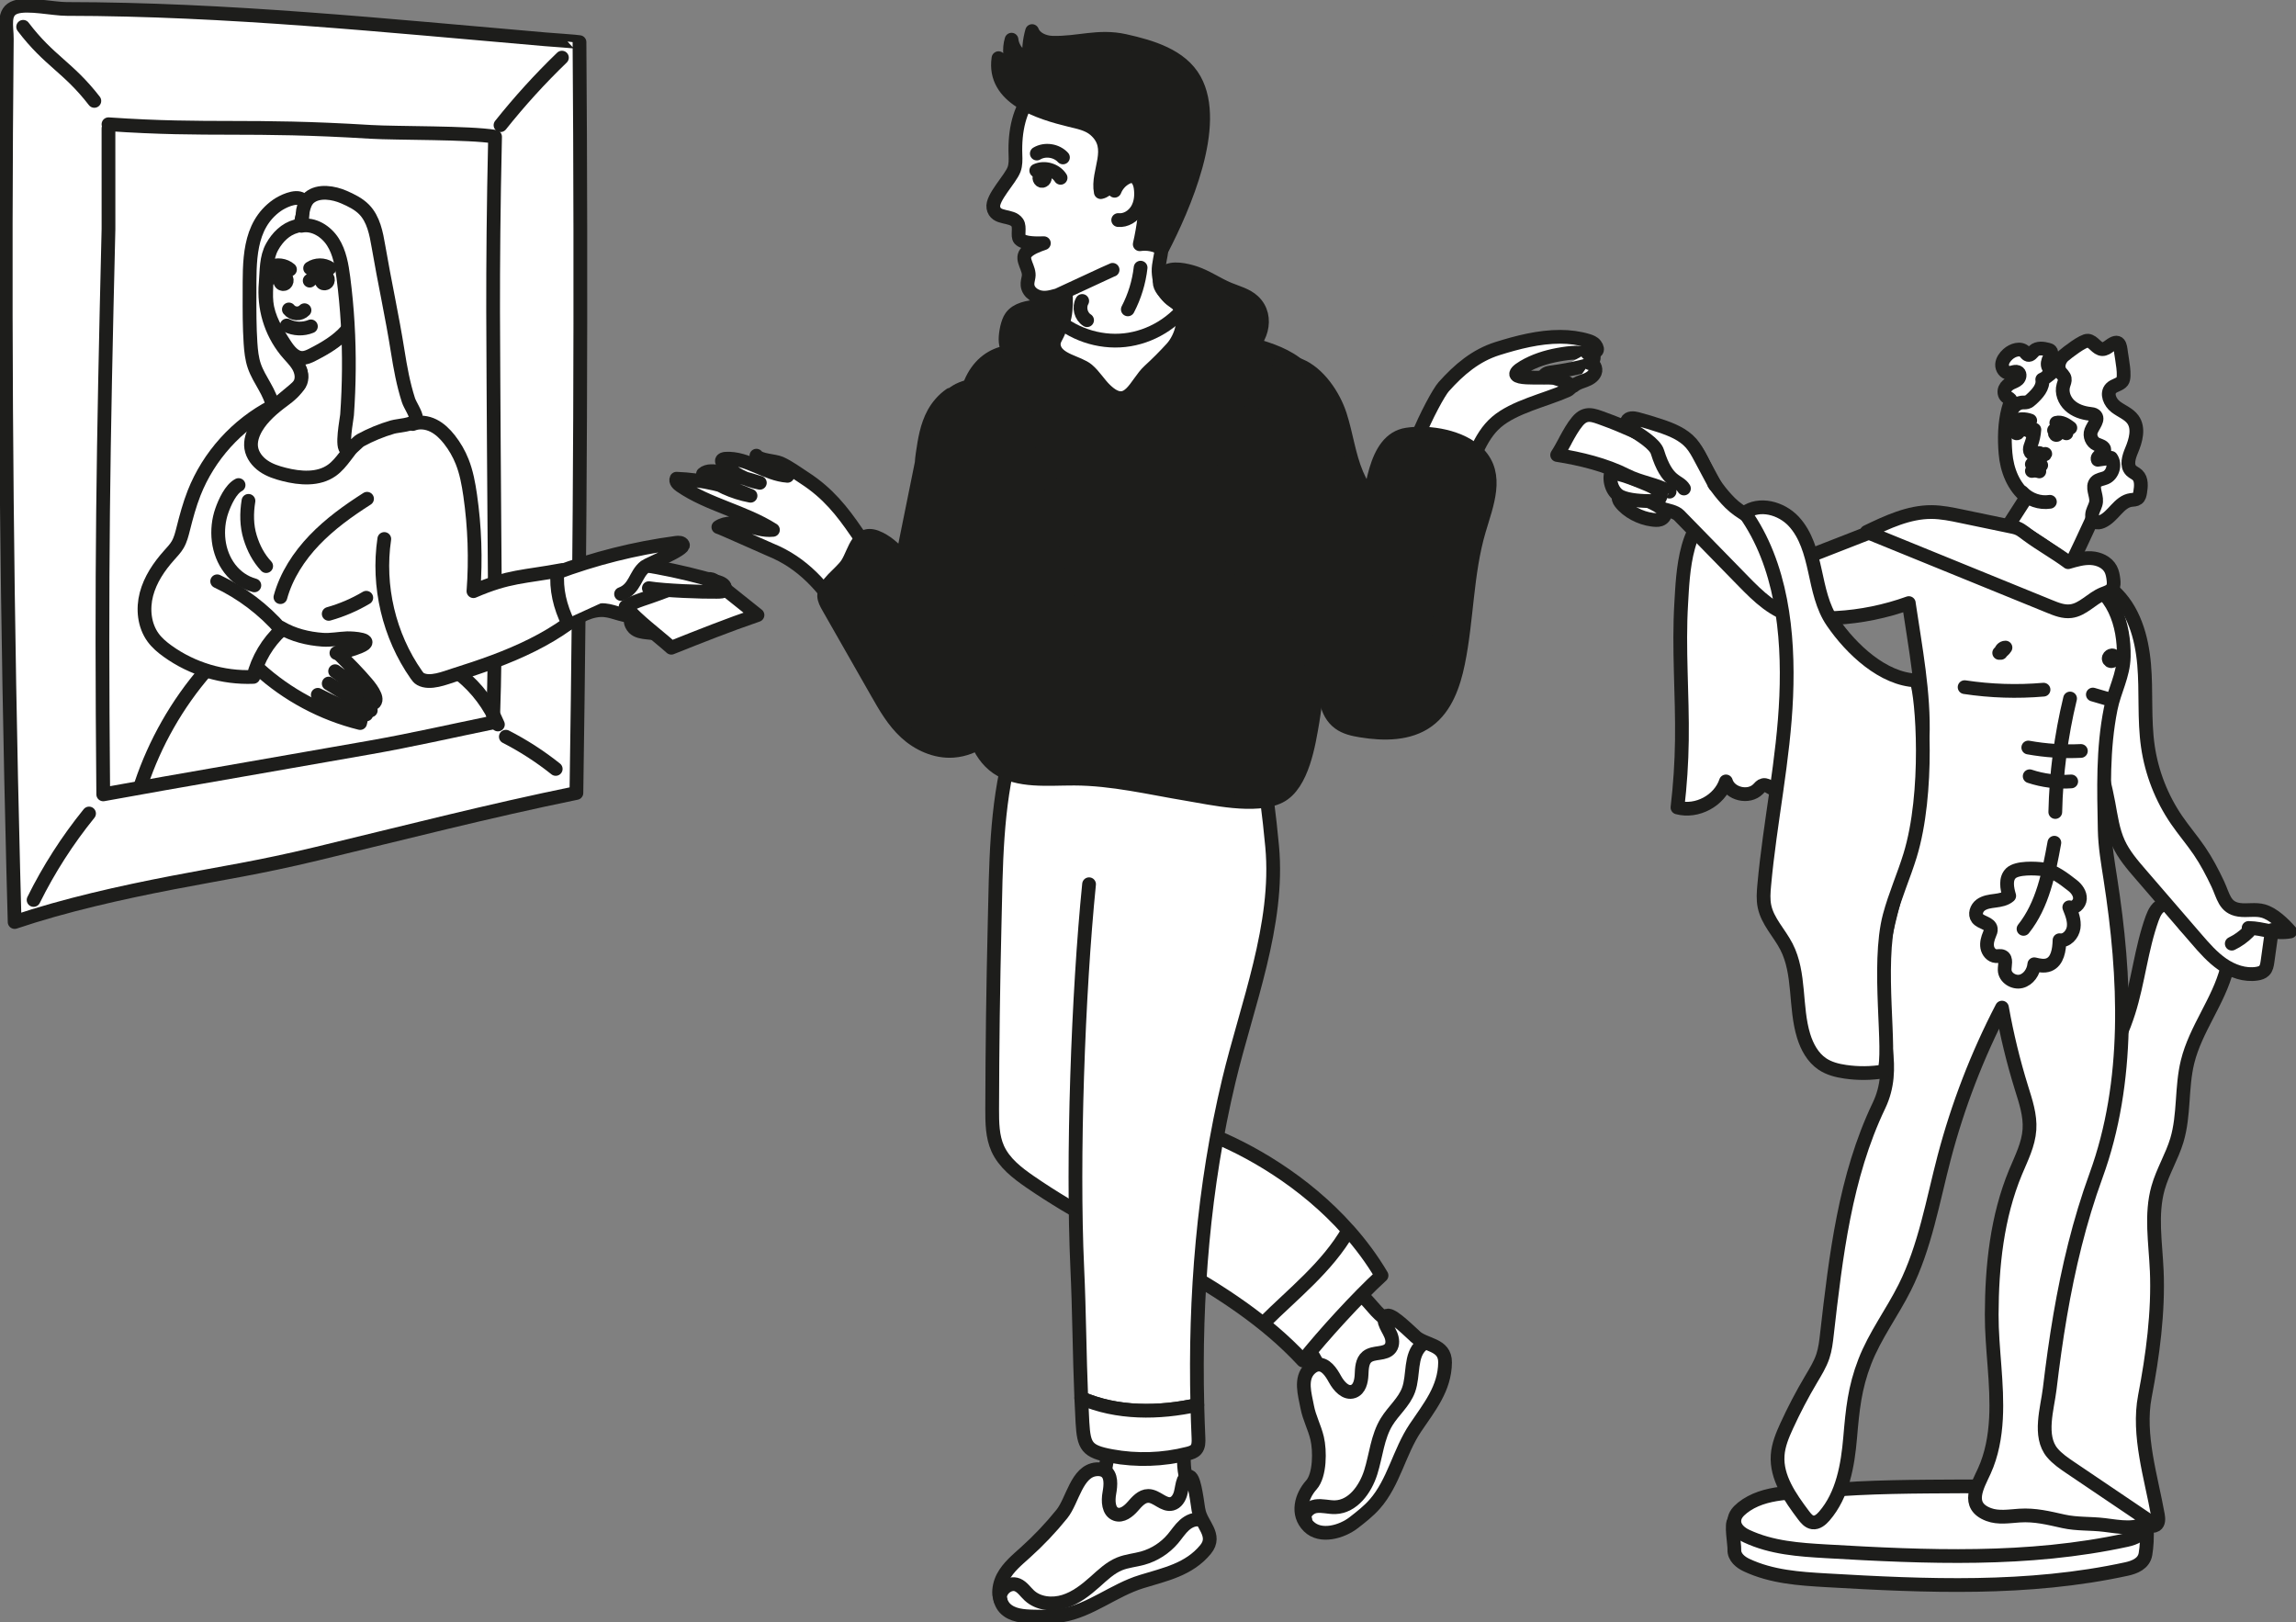 <svg width="334" height="236" viewBox="0 0 334 236" fill="none" xmlns="http://www.w3.org/2000/svg">
<rect x="0" y="0" width="334" height="236" fill="#808080" stroke="none"/>
<g clip-path="url(#clip0_115_1532)">
<path d="M83.85 115.34C84.408 79.021 84.569 42.447 84.298 6.128C84.298 6.078 79.593 5.74 79.333 5.718C56.138 3.723 32.993 1.324 9.687 1.302C7.73 1.302 4.064 0.454 2.289 1.036C0.338 1.673 1.007 3.856 0.99 5.674C0.946 10.15 0.913 14.633 0.885 19.11C0.68 54.941 1.029 90.773 1.93 126.594C1.991 129.104 2.057 131.608 2.129 134.118C9.455 131.652 17.572 129.84 25.152 128.378C32.235 127.009 37.615 126.222 45.992 124.206C58.814 121.119 70.939 117.989 83.85 115.346V115.34Z" fill="white" stroke="#1D1D1B" stroke-width="2" stroke-linecap="round" stroke-linejoin="round"/>
<path d="M43.537 55.811C43.061 56.798 42.055 57.612 41.209 58.233C39.76 59.297 38.196 60.626 37.272 62.205C36.753 63.097 36.393 64.133 36.548 65.153C36.714 66.228 37.438 67.159 38.328 67.779C39.219 68.4 40.275 68.743 41.331 69.009C43.658 69.602 46.318 69.807 48.275 68.416C49.038 67.874 49.63 67.137 50.2 66.394C51.803 64.327 53.368 62.128 53.926 59.568C54.518 56.864 53.915 54.044 53.069 51.412C52.649 50.093 52.157 48.78 51.405 47.617C51.35 47.534 51.289 47.445 51.189 47.412C51.012 47.351 50.846 47.511 50.725 47.656C49.376 49.246 47.634 50.503 45.71 51.301C44.908 51.634 43.498 51.551 43.244 52.609C43.089 53.246 43.531 53.396 43.692 53.905C43.907 54.598 43.808 55.235 43.531 55.806L43.537 55.811Z" fill="white" stroke="#1D1D1B" stroke-width="2" stroke-linecap="round" stroke-linejoin="round"/>
<path d="M45.438 51.606C49.292 49.65 52.361 47.367 52.261 42.769C52.228 41.256 52.112 39.743 51.919 38.236C51.72 36.69 51.421 35.128 50.675 33.759C49.259 31.166 45.997 29.576 43.199 30.507C38.842 31.964 38.826 37.084 38.77 40.862C38.754 41.915 38.654 42.968 38.77 44.015C39.014 46.226 40.197 48.204 41.408 50.071C42.016 51.008 42.812 52.038 43.923 52.066C44.46 52.077 44.963 51.85 45.438 51.606Z" fill="white" stroke="#1D1D1B" stroke-width="2" stroke-linecap="round" stroke-linejoin="round"/>
<path d="M45.051 40.824C45.72 40.187 46.781 40.009 47.622 40.392C47.749 40.602 47.732 40.896 47.566 41.079C47.401 41.261 47.086 41.295 46.903 41.129C46.721 40.962 46.743 40.619 46.953 40.497C46.898 40.375 47.069 40.419 47.196 40.458C47.323 40.497 47.384 40.652 47.356 40.779C47.34 40.868 47.273 40.957 47.185 40.962C47.097 40.968 47.008 40.852 47.069 40.785C47.091 40.718 47.218 40.746 47.207 40.813" stroke="#1D1D1B" stroke-width="2" stroke-linecap="round" stroke-linejoin="round"/>
<path d="M45.113 39.018C45.943 38.452 47.109 38.441 47.944 38.995" stroke="#1D1D1B" stroke-width="2" stroke-linecap="round" stroke-linejoin="round"/>
<path d="M39.062 40.624C39.809 40.081 40.887 40.048 41.667 40.541C41.761 40.768 41.711 41.056 41.523 41.217C41.335 41.378 41.02 41.361 40.859 41.173C40.699 40.984 40.766 40.647 40.992 40.552C41.153 40.486 41.086 40.525 41.252 40.569C41.418 40.613 41.54 40.824 41.446 40.968C41.407 40.968 41.047 40.968 41.009 40.968C41.009 40.929 41.009 40.89 41.009 40.857C41.042 40.857 41.081 40.857 41.114 40.857C41.18 40.962 41.025 41.106 40.926 41.04C40.937 40.973 40.987 40.918 41.047 40.901" stroke="#1D1D1B" stroke-width="2" stroke-linecap="round" stroke-linejoin="round"/>
<path d="M39.375 38.84C40.271 38.391 41.426 38.541 42.184 39.2" stroke="#1D1D1B" stroke-width="2" stroke-linecap="round" stroke-linejoin="round"/>
<path d="M42.023 45.013C42.289 45.351 42.703 45.561 43.135 45.583C43.566 45.605 43.997 45.434 44.296 45.123" stroke="#1D1D1B" stroke-width="2" stroke-linecap="round" stroke-linejoin="round"/>
<path d="M41.723 47.345C42.801 47.888 44.117 47.932 45.228 47.473" stroke="#1D1D1B" stroke-width="2" stroke-linecap="round" stroke-linejoin="round"/>
<path d="M43.83 32.114C43.802 32.308 43.769 32.507 43.642 32.651C43.498 32.806 43.277 32.856 43.072 32.912C41.524 33.327 40.363 34.513 39.6 35.876C38.693 37.488 38.804 39.383 38.649 41.2C38.345 44.741 39.346 48.215 41.585 51.013C42.171 51.745 42.884 52.387 43.371 53.191C43.857 53.994 44.073 55.058 43.597 55.867C43.382 56.227 43.056 56.504 42.735 56.775C41.723 57.618 40.711 58.46 39.705 59.302C39.39 57.097 37.72 55.34 36.996 53.235C36.631 52.171 36.52 51.041 36.443 49.916C36.288 47.556 36.293 45.19 36.299 42.824C36.316 38.159 36.05 32.878 40.28 29.881C41.037 29.349 42.973 28.379 43.891 29C44.808 29.62 43.951 31.272 43.83 32.108V32.114Z" fill="white" stroke="#1D1D1B" stroke-width="2" stroke-linecap="round" stroke-linejoin="round"/>
<path d="M60.488 61.047C60.151 61.834 57.945 61.878 57.099 62.122C55.484 62.593 53.919 63.236 52.438 64.045C51.962 64.305 51.061 65.507 50.475 65.397C49.579 65.225 50.442 60.975 50.486 60.355C50.641 58.161 50.729 55.961 50.746 53.767C50.785 49.301 50.53 44.83 49.955 40.403C49.717 38.591 49.408 36.729 48.423 35.189C47.439 33.649 45.626 32.502 43.84 32.845C43.867 32.845 44.022 30.845 44.066 30.651C44.216 29.959 44.454 29.216 45.018 28.745C46.361 27.626 48.584 28.036 50.027 28.668C51.089 29.133 52.161 29.648 52.974 30.479C54.34 31.881 54.727 33.937 55.059 35.87C55.927 40.962 57.049 46.004 57.856 51.107C58.238 53.512 58.663 55.867 59.416 58.211C59.642 58.914 60.527 60.183 60.532 60.831C60.532 60.909 60.516 60.981 60.488 61.047Z" fill="white" stroke="#1D1D1B" stroke-width="2" stroke-linecap="round" stroke-linejoin="round"/>
<path d="M39.611 59.114C34.475 61.767 30.35 66.339 28.232 71.724C27.569 73.414 27.093 75.176 26.651 76.938C26.452 77.725 26.253 78.523 25.844 79.226C25.506 79.802 25.037 80.284 24.594 80.783C23.129 82.423 21.863 84.302 21.304 86.429C20.746 88.557 20.978 90.967 22.272 92.74C22.841 93.521 23.593 94.153 24.379 94.718C27.967 97.305 32.435 98.646 36.852 98.463C37.505 95.848 38.942 93.438 40.927 91.621C38.351 88.651 35.149 86.23 31.594 84.556" stroke="#1D1D1B" stroke-width="2" stroke-linecap="round" stroke-linejoin="round"/>
<path d="M34.706 70.555C33.556 71.153 32.705 73.054 32.284 74.24C31.787 75.641 31.632 77.171 31.809 78.644C32.174 81.631 34.02 84.324 37.001 85.149" stroke="#1D1D1B" stroke-width="2" stroke-linecap="round" stroke-linejoin="round"/>
<path d="M40.793 86.861C41.656 83.725 43.491 80.911 45.742 78.561C47.992 76.212 50.651 74.301 53.394 72.55" stroke="#1D1D1B" stroke-width="2" stroke-linecap="round" stroke-linejoin="round"/>
<path d="M36.145 72.855C35.857 74.622 35.857 76.456 36.394 78.179C36.875 79.731 37.605 81.154 38.721 82.346" stroke="#1D1D1B" stroke-width="2" stroke-linecap="round" stroke-linejoin="round"/>
<path d="M47.82 89.294C49.733 88.756 51.575 87.964 53.283 86.95" stroke="#1D1D1B" stroke-width="2" stroke-linecap="round" stroke-linejoin="round"/>
<path d="M40.832 91.294C42.668 92.385 44.802 92.901 46.936 93.056C48.114 93.139 49.33 92.884 50.508 92.84C51.282 92.812 54.732 93.028 52.371 94.031C51.271 94.496 50.115 94.818 48.938 94.99" stroke="#1D1D1B" stroke-width="2" stroke-linecap="round" stroke-linejoin="round"/>
<path d="M49.425 95.244C50.763 96.585 52.101 97.926 53.323 99.372C53.782 99.915 54.229 100.486 54.506 101.145C54.6 101.372 54.672 101.616 54.633 101.86C54.594 102.104 54.412 102.336 54.169 102.37C53.864 102.408 53.616 102.148 53.422 101.91C52.068 100.281 50.492 98.84 48.75 97.632" stroke="#1D1D1B" stroke-width="2" stroke-linecap="round" stroke-linejoin="round"/>
<path d="M37.621 97.278C41.79 101.084 46.916 103.821 52.389 105.173C52.533 104.713 52.555 104.22 52.456 103.749C52.682 103.932 52.998 103.999 53.28 103.921C53.49 103.024 53.672 101.987 53.125 101.245" stroke="#1D1D1B" stroke-width="2" stroke-linecap="round" stroke-linejoin="round"/>
<path d="M46.23 101.068C48.265 102.104 50.355 103.046 52.478 103.882" stroke="#1D1D1B" stroke-width="2" stroke-linecap="round" stroke-linejoin="round"/>
<path d="M47.82 99.428C49.888 100.68 51.928 101.982 53.936 103.328" stroke="#1D1D1B" stroke-width="2" stroke-linecap="round" stroke-linejoin="round"/>
<path d="M29.928 97.582C25.76 102.397 22.547 108.043 20.523 114.083" stroke="#1D1D1B" stroke-width="2" stroke-linecap="round" stroke-linejoin="round"/>
<path d="M67.023 98.181C69.379 100.087 71.259 102.586 72.431 105.384" stroke="#1D1D1B" stroke-width="2" stroke-linecap="round" stroke-linejoin="round"/>
<path d="M3.367 3.901C7.155 8.893 9.886 9.724 13.723 14.677" stroke="#1D1D1B" stroke-width="2" stroke-linecap="round" stroke-linejoin="round"/>
<path d="M15.781 18.667C15.776 18.107 15.787 33.898 15.781 33.338C14.991 66.183 14.725 82.7 15.018 115.551L23.799 113.977C29.907 112.91 36.014 111.842 42.122 110.775C46.004 110.093 49.891 109.417 53.772 108.736C59.782 107.683 65.748 106.315 71.72 105.09C72.217 90.601 71.891 79.897 71.841 65.397C71.792 51.528 71.548 40.702 72.018 19.891C68.303 19.259 57.703 19.409 53.938 19.182C35.952 18.074 30.738 19.093 15.781 18.074" stroke="#1D1D1B" stroke-width="2" stroke-linecap="round" stroke-linejoin="round"/>
<path d="M72.809 18.207C75.568 14.744 78.553 11.458 81.744 8.383" stroke="#1D1D1B" stroke-width="2" stroke-linecap="round" stroke-linejoin="round"/>
<path d="M12.954 118.332C9.813 122.211 7.098 126.438 4.887 130.91" stroke="#1D1D1B" stroke-width="2" stroke-linecap="round" stroke-linejoin="round"/>
<path d="M73.586 107.162C76.151 108.476 78.584 110.049 80.84 111.85" stroke="#1D1D1B" stroke-width="2" stroke-linecap="round" stroke-linejoin="round"/>
<path d="M93.394 82.202C91.177 81.958 88.966 82.008 86.787 82.595C84.631 83.177 82.375 84.429 81.783 86.59C81.418 87.92 82.148 89.416 82.496 90.751C84.166 89.693 85.996 88.59 87.965 88.767C88.722 88.839 89.452 89.1 90.188 89.305C91.835 89.77 93.671 89.948 95.213 89.2C96.645 88.512 97.668 86.817 97.281 85.316C95.683 84.584 94.202 83.731 93.394 82.202Z" fill="white" stroke="#1D1D1B" stroke-width="2" stroke-linecap="round" stroke-linejoin="round"/>
<path d="M92.216 91.355C92.697 91.826 93.41 91.931 94.085 92.003C95.312 92.142 98.232 92.513 98.199 90.557C98.199 90.441 98.177 90.319 98.11 90.23C98.044 90.141 97.95 90.092 97.85 90.042C96.579 89.421 94.876 89.222 93.471 89.216C92.481 89.216 91.376 89.77 91.873 90.851C91.967 91.056 92.083 91.216 92.222 91.355H92.216Z" fill="white" stroke="#1D1D1B" stroke-width="2" stroke-linecap="round" stroke-linejoin="round"/>
<path d="M92.17 87.942C92.043 88.014 91.905 88.108 91.861 88.246C91.766 88.535 92.087 88.778 92.364 88.9C93.845 89.549 95.515 89.759 97.108 89.488C98.678 89.222 99.413 87.737 97.578 87.222C95.947 86.762 93.619 87.111 92.165 87.947L92.17 87.942Z" fill="white" stroke="#1D1D1B" stroke-width="2" stroke-linecap="round" stroke-linejoin="round"/>
<path d="M97.656 94.219C101.808 92.563 105.96 90.912 110.19 89.466C108.189 87.864 106.187 86.263 104.185 84.667C103.986 84.507 103.782 84.346 103.539 84.268C103.218 84.169 102.869 84.224 102.538 84.29C100.21 84.75 97.987 85.498 95.776 86.363C94.249 86.961 92.37 87.404 91.004 88.263C92.922 90.441 95.483 92.286 97.656 94.219Z" fill="white" stroke="#1D1D1B" stroke-width="2" stroke-linecap="round" stroke-linejoin="round"/>
<path d="M94.39 85.554C96.734 85.93 102.269 86.124 104.199 86.086C104.685 86.075 105.321 86.141 105.459 85.676C105.603 85.171 104.984 84.817 104.486 84.667C101.578 83.797 98.625 83.088 95.639 82.534C94.893 82.395 94.147 82.279 93.4 82.202C92.654 82.124 91.841 81.941 91.106 81.88" fill="white"/>
<path d="M94.39 85.554C96.734 85.93 102.269 86.124 104.199 86.086C104.685 86.075 105.321 86.141 105.459 85.676C105.603 85.171 104.984 84.817 104.486 84.667C101.578 83.797 98.625 83.088 95.639 82.534C94.893 82.395 94.147 82.279 93.4 82.202C92.654 82.124 91.841 81.941 91.106 81.88" stroke="#1D1D1B" stroke-width="2" stroke-linecap="round" stroke-linejoin="round"/>
<path d="M90.346 86.407C92.447 85.631 92.365 83.554 93.857 82.401C94.311 82.052 99.674 79.913 99.337 79.232C99.176 78.91 98.728 78.905 98.369 78.955C92.376 79.753 86.476 81.238 80.814 83.365C80.621 83.365 80.56 83.537 80.526 83.731C80.139 85.969 80.698 88.357 82.036 90.197" fill="white"/>
<path d="M90.346 86.407C92.447 85.631 92.365 83.554 93.857 82.401C94.311 82.052 99.674 79.913 99.337 79.232C99.176 78.91 98.728 78.905 98.369 78.955C92.376 79.753 86.476 81.238 80.814 83.365C80.621 83.365 80.56 83.537 80.526 83.731C80.139 85.969 80.698 88.357 82.036 90.197" stroke="#1D1D1B" stroke-width="2" stroke-linecap="round" stroke-linejoin="round"/>
<path d="M60.048 61.679C61.011 61.297 62.122 61.446 63.045 61.906C63.969 62.366 64.726 63.108 65.368 63.923C66.136 64.898 66.766 65.984 67.225 67.142C67.85 68.704 68.154 70.378 68.397 72.046C69.061 76.661 69.221 81.343 68.873 85.992C74.059 83.748 76.188 83.958 81.739 82.916L81.093 83.044C80.86 85.781 81.469 88.224 82.663 90.695C79.362 93.078 75.652 94.812 71.853 96.231C69.94 96.945 67.994 97.583 66.048 98.198C64.732 98.613 62.537 99.538 61.16 98.768C60.906 98.63 60.729 98.386 60.563 98.148C56.587 92.48 54.884 85.254 55.902 78.401" fill="white"/>
<path d="M60.048 61.679C61.011 61.297 62.122 61.446 63.045 61.906C63.969 62.366 64.726 63.108 65.368 63.923C66.136 64.898 66.766 65.984 67.225 67.142C67.85 68.704 68.154 70.378 68.397 72.046C69.061 76.661 69.221 81.343 68.873 85.992C74.059 83.748 76.188 83.958 81.739 82.916L81.093 83.044C80.86 85.781 81.469 88.224 82.663 90.695C79.362 93.078 75.652 94.812 71.853 96.231C69.94 96.945 67.994 97.583 66.048 98.198C64.732 98.613 62.537 99.538 61.16 98.768C60.906 98.63 60.729 98.386 60.563 98.148C56.587 92.48 54.884 85.254 55.902 78.401" stroke="#1D1D1B" stroke-width="2" stroke-linecap="round" stroke-linejoin="round"/>
<path d="M226.988 48.991C228.342 48.996 229.686 49.163 230.985 49.556C231.389 49.678 231.809 49.839 232.063 50.176C233.302 51.844 229.868 51.29 229.338 51.296C228.447 51.301 227.535 51.445 226.661 51.6C224.914 51.922 223.189 52.465 221.652 53.373C217.853 55.623 225.047 54.67 226.219 55.019C226.534 55.113 229.819 55.978 227.9 56.82C224.721 58.216 220.27 59.175 217.682 61.402C212.54 65.829 214.486 75.653 205.347 71.22C202.51 69.846 208.681 57.751 210.013 56.26C212.247 53.761 214.674 51.695 217.865 50.697C220.729 49.8 223.891 48.98 226.988 48.991Z" fill="white" stroke="#1D1D1B" stroke-width="2" stroke-linecap="round" stroke-linejoin="round"/>
<path d="M230.926 51.362C231.268 51.163 231.744 51.445 231.827 51.828C231.91 52.21 231.689 52.614 231.373 52.853C231.058 53.091 230.666 53.196 230.284 53.29C228.742 53.678 227.171 53.972 225.59 54.166C225.148 54.221 224.573 54.421 224.611 54.864" fill="white"/>
<path d="M230.926 51.362C231.268 51.163 231.744 51.445 231.827 51.828C231.91 52.21 231.689 52.614 231.373 52.853C231.058 53.091 230.666 53.196 230.284 53.29C228.742 53.678 227.171 53.972 225.59 54.166C225.148 54.221 224.573 54.421 224.611 54.864" stroke="#1D1D1B" stroke-width="2" stroke-linecap="round" stroke-linejoin="round"/>
<path d="M231.239 52.825C231.863 52.781 232.256 53.606 232.024 54.182C231.792 54.759 231.189 55.102 230.603 55.324C230.017 55.545 229.386 55.712 228.922 56.127" fill="white"/>
<path d="M231.239 52.825C231.863 52.781 232.256 53.606 232.024 54.182C231.792 54.759 231.189 55.102 230.603 55.324C230.017 55.545 229.386 55.712 228.922 56.127" stroke="#1D1D1B" stroke-width="2" stroke-linecap="round" stroke-linejoin="round"/>
<path d="M204.136 197.187C203.992 198.035 203.6 198.816 203.213 199.587C202.162 201.659 200.199 206.656 197.761 207.449C195.737 208.108 194.372 205.593 193.813 204.036C192.84 201.326 192.188 198.822 190.446 196.406C190.203 196.068 189.937 195.714 189.926 195.298C189.915 194.849 190.197 194.456 190.473 194.096C191.712 192.478 192.763 190.721 194.045 189.131C194.41 188.683 195.35 187.198 196.025 187.203C197.578 187.22 199.586 190.184 200.647 191.143C202.538 192.849 204.634 194.273 204.142 197.187H204.136Z" fill="white" stroke="#1D1D1B" stroke-width="2" stroke-linecap="round" stroke-linejoin="round"/>
<path d="M205.85 194.367C204.225 192.871 202.229 190.949 201.698 191.431C201.466 191.641 201.338 191.99 201.438 192.317C201.637 192.96 202.041 193.52 202.306 194.146C202.571 194.766 202.665 195.536 202.267 196.079C201.532 197.082 199.829 196.584 198.867 197.365C198.131 197.963 198.109 199.055 198.065 200.002C198.021 200.95 197.767 202.074 196.871 202.396C195.765 202.789 194.759 201.637 194.195 200.606C193.631 199.576 192.818 198.345 191.657 198.506C191.242 198.562 190.872 198.805 190.568 199.088C189.064 200.512 189.827 202.867 190.153 204.618C190.463 206.269 191.226 207.604 191.607 209.222C192.027 210.995 192.038 214.58 190.761 216.004C189.329 217.599 188.533 220.22 190.391 222.049C192.099 223.727 195.19 222.835 196.926 221.489C197.999 220.658 199.077 219.816 199.973 218.802C202.759 215.649 203.545 211.189 205.894 207.698C207.907 204.706 210.18 201.98 210.213 198.185C210.24 195.47 207.332 195.752 205.839 194.373L205.85 194.367Z" fill="white" stroke="#1D1D1B" stroke-width="2" stroke-linecap="round" stroke-linejoin="round"/>
<path d="M154.954 41.694C155.142 43.45 155.302 46.946 153.826 48.088C152.974 48.747 151.681 48.858 151.139 49.783C151.222 50.265 150.702 50.941 150.807 51.418C151.703 55.435 154.572 58.981 158.349 60.593C162.125 62.205 166.72 61.806 170.104 59.479C173.488 57.152 175.517 52.941 175.135 48.841C174.903 46.348 173.864 45.04 171.663 44.27C169.7 43.583 168.628 41.744 168.539 39.505C168.517 38.934 168.616 38.364 168.722 37.799C168.915 36.768 169.142 35.704 168.943 34.674C168.843 34.147 168.616 33.627 168.207 33.283C166.565 31.909 159.504 36.491 157.707 37.333C156.508 37.893 155.159 38.63 154.888 39.932C154.777 40.464 154.871 41.007 154.932 41.544C154.932 41.588 154.943 41.638 154.948 41.688L154.954 41.694Z" fill="white" stroke="#1D1D1B" stroke-width="2" stroke-linecap="round" stroke-linejoin="round"/>
<path d="M196.151 178.975C193.033 184.389 188.057 188.206 183.86 192.411C188.057 188.206 193.033 184.389 196.151 178.975C189.688 171.678 181.516 167.14 175.876 164.93C173.642 164.054 172.099 161.915 170.706 159.96C166.957 154.69 167.61 147.604 168.096 141.149C169.036 128.588 167.953 118.571 160.101 108.481C158.437 106.342 155.534 106.071 153.029 106.132C149.977 106.204 147.926 106.071 147.108 109.129C144.863 117.485 144.89 125.945 144.686 134.461C144.47 143.421 144.354 152.386 144.332 161.35C144.332 163.295 144.343 165.306 145.139 167.079C146.085 169.168 147.987 170.631 149.872 171.928C162.943 180.926 178.751 186.261 189.544 197.902C192.474 194.218 197.5 188.716 200.973 185.535C199.552 183.131 197.915 180.953 196.157 178.97L196.151 178.975Z" fill="white"/>
<path d="M196.151 178.975C193.033 184.389 188.057 188.206 183.86 192.411C188.057 188.206 193.033 184.389 196.151 178.975ZM196.151 178.975C189.688 171.678 181.516 167.14 175.876 164.93C173.642 164.054 172.099 161.915 170.706 159.96C166.957 154.69 167.61 147.604 168.096 141.149C169.036 128.588 167.953 118.571 160.101 108.481C158.437 106.342 155.534 106.071 153.029 106.132C149.977 106.204 147.926 106.071 147.108 109.129C144.863 117.485 144.89 125.945 144.686 134.461C144.47 143.421 144.354 152.386 144.332 161.35C144.332 163.295 144.343 165.306 145.139 167.079C146.085 169.168 147.987 170.631 149.872 171.928C162.943 180.926 178.751 186.261 189.544 197.902C192.474 194.218 197.5 188.716 200.973 185.535C199.552 183.131 197.915 180.953 196.157 178.97L196.151 178.975Z" stroke="#1D1D1B" stroke-width="2" stroke-linecap="round" stroke-linejoin="round"/>
<path d="M171.245 220.78C170.603 221.35 169.807 221.711 169.022 222.06C166.904 223.013 162.249 225.661 159.849 224.747C157.864 223.988 158.378 221.173 158.915 219.605C159.855 216.885 160.922 214.53 161.077 211.549C161.099 211.133 161.115 210.69 161.37 210.358C161.641 210.003 162.111 209.876 162.547 209.765C164.527 209.283 166.445 208.579 168.441 208.153C169.005 208.031 170.67 207.471 171.195 207.898C172.395 208.889 172.096 212.458 172.317 213.871C172.715 216.386 173.456 218.813 171.245 220.774V220.78Z" fill="white" stroke="#1D1D1B" stroke-width="2" stroke-linecap="round" stroke-linejoin="round"/>
<path d="M174.345 219.666C174.019 217.477 173.67 214.724 172.957 214.768C172.642 214.785 172.327 214.979 172.199 215.294C171.951 215.921 171.912 216.613 171.729 217.261C171.541 217.91 171.138 218.569 170.485 218.741C169.286 219.057 168.274 217.594 167.035 217.599C166.09 217.599 165.387 218.436 164.763 219.145C164.138 219.854 163.226 220.569 162.335 220.259C161.23 219.871 161.169 218.336 161.379 217.184C161.583 216.026 161.722 214.563 160.721 213.954C160.361 213.738 159.925 213.693 159.51 213.721C156.629 213.943 156.049 218.27 154.473 220.226C152.853 222.237 151.067 224.115 149.148 225.838C147.954 226.913 146.677 227.96 145.919 229.379C145.51 230.149 145.289 231.063 145.35 231.928L145.372 231.917C145.416 232.631 145.726 233.424 146.152 233.889C147.191 235.008 148.894 235.119 150.42 235.147C151.775 235.174 153.14 235.197 154.478 234.975C158.625 234.277 162.031 231.301 166.045 230.066C169.49 229.008 172.962 228.315 175.373 225.384C177.093 223.29 174.66 221.677 174.361 219.666H174.345Z" fill="white" stroke="#1D1D1B" stroke-width="2" stroke-linecap="round" stroke-linejoin="round"/>
<path d="M145.537 232.703C145.189 231.385 146.77 230.016 148.02 230.548C148.733 230.853 149.17 231.562 149.745 232.088C151.061 233.302 153.085 233.485 154.793 232.958C156.502 232.432 157.95 231.29 159.288 230.099C160.405 229.102 161.505 228.032 162.888 227.473C163.949 227.046 165.11 226.958 166.211 226.653C167.914 226.182 169.473 225.185 170.618 223.833C171.176 223.173 171.646 222.425 172.293 221.844C172.94 221.262 173.83 220.863 174.67 221.084" fill="white"/>
<path d="M145.537 232.703C145.189 231.385 146.77 230.016 148.02 230.548C148.733 230.853 149.17 231.562 149.745 232.088C151.061 233.302 153.085 233.485 154.793 232.958C156.502 232.432 157.95 231.29 159.288 230.099C160.405 229.102 161.505 228.032 162.888 227.473C163.949 227.046 165.11 226.958 166.211 226.653C167.914 226.182 169.473 225.185 170.618 223.833C171.176 223.173 171.646 222.425 172.293 221.844C172.94 221.262 173.83 220.863 174.67 221.084" stroke="#1D1D1B" stroke-width="2" stroke-linecap="round" stroke-linejoin="round"/>
<path d="M158.426 128.622C156.829 144.446 155.977 168.581 156.712 184.477C157.006 190.777 157.028 197.082 157.293 203.382C162.485 205.659 168.611 205.609 174.179 204.368C173.787 188.555 175.075 172.62 178.757 157.195C181.378 146.23 186.117 134.511 185.06 123.131C184.646 118.654 184.043 113.933 183.291 109.517C182.666 105.855 182.583 103.999 178.663 103.661C173.184 103.19 167.34 103.284 162.468 106.176C161.976 106.47 161.484 106.802 161.208 107.301C160.898 107.866 160.909 108.548 160.926 109.196" fill="white"/>
<path d="M158.426 128.622C156.829 144.446 155.977 168.581 156.712 184.477C157.006 190.777 157.028 197.082 157.293 203.382C162.485 205.659 168.611 205.609 174.179 204.368C173.787 188.555 175.075 172.62 178.757 157.195C181.378 146.23 186.117 134.511 185.06 123.131C184.646 118.654 184.043 113.933 183.291 109.517C182.666 105.855 182.583 103.999 178.663 103.661C173.184 103.19 167.34 103.284 162.468 106.176C161.976 106.47 161.484 106.802 161.208 107.301C160.898 107.866 160.909 108.548 160.926 109.196" stroke="#1D1D1B" stroke-width="2" stroke-linecap="round" stroke-linejoin="round"/>
<path d="M157.295 203.377C157.344 204.557 157.4 205.737 157.466 206.917C157.671 210.374 158.069 211.139 161.69 211.804C165.356 212.48 169.182 212.358 172.793 211.438C173.23 211.327 173.689 211.189 173.982 210.851C174.374 210.402 174.369 209.743 174.341 209.144C174.269 207.549 174.219 205.953 174.175 204.357C168.602 205.598 162.475 205.643 157.289 203.371L157.295 203.377Z" fill="white" stroke="#1D1D1B" stroke-width="2" stroke-linecap="round" stroke-linejoin="round"/>
<path d="M147.551 68.328C147.468 81.598 145.837 94.496 137.963 105.877C134.541 105.921 131.881 103.395 129.874 100.99C124.008 93.954 121.542 83.814 112.081 79.974C111.396 79.697 104.573 76.617 104.501 76.666C105.574 75.93 107.127 76.068 108.438 76.401C109.748 76.733 111.081 77.226 112.441 77.076C108.255 74.417 103.008 73.431 98.994 70.66C98.624 70.406 98.231 70.018 98.413 69.635C102.151 69.774 105.856 70.627 109.179 72.112C106.597 71.63 104.175 70.522 102.267 68.937C102.881 68.378 103.931 68.505 104.8 68.694C106.74 69.12 108.653 69.63 110.533 70.228C108.449 69.84 106.525 68.815 105.187 67.375C105.087 67.264 104.982 67.131 105.015 66.998C105.065 66.804 105.336 66.743 105.563 66.727C108.736 66.538 111.39 68.993 114.558 69.214C112.723 68.727 111.092 67.668 110.036 66.283C110.594 67.02 112.645 66.998 113.53 67.386C114.73 67.918 116.002 68.86 117.085 69.563C120.436 71.741 122.493 74.334 124.583 77.392C128.298 82.822 133.009 86.823 135.315 93.028C135.188 91.438 136.238 90.912 136.946 89.438C140.512 82.013 135.956 72.749 140.617 65.801C141.585 64.361 143.111 63.014 145.03 62.887C146.948 62.759 147.568 66.654 147.557 68.328H147.551Z" fill="white" stroke="#1D1D1B" stroke-width="2" stroke-linecap="round" stroke-linejoin="round"/>
<path d="M143.875 82.329C144.212 84.623 144.223 86.911 143.587 89.122C141.884 95.039 139.656 101.505 142.011 107.561C142.625 109.135 143.582 110.653 145.069 111.673C148.121 113.761 152.412 113.246 156.277 113.257C161.833 113.274 167.213 114.592 172.637 115.49C176.242 116.088 182.678 117.579 186.134 115.845C189.512 114.149 190.397 108.005 190.928 104.968C191.663 100.763 191.696 96.486 191.663 92.241C191.608 85.094 191.553 77.946 191.497 70.804C191.459 65.773 193.582 58.338 189.833 54.066C188.207 52.215 185.692 51.152 183.17 50.415C178.255 48.98 172.134 47.777 168.883 52.936C168.103 54.171 167.65 55.601 166.826 56.809C166.002 58.017 164.631 59.036 163.188 58.803C162.525 58.698 161.927 58.338 161.352 57.983C158.422 56.188 155.491 54.393 152.561 52.598C148.337 50.01 143.3 50.769 141.215 55.656C138.976 60.909 139.916 66.771 141.331 72.245C142.172 75.492 143.377 78.921 143.869 82.323L143.875 82.329Z" fill="#1D1D1B" stroke="#1D1D1B" stroke-width="2" stroke-linecap="round" stroke-linejoin="round"/>
<path d="M153.196 79.742C152.709 76.739 153.129 73.675 152.881 70.649C152.626 67.608 151.692 64.61 150.138 61.879C148.402 58.82 143.89 54.532 139.489 56.731C139.058 56.947 138.665 57.219 138.3 57.529L138.261 57.407C137.227 58.122 136.398 59.092 135.829 60.128C134.822 61.967 134.513 64.023 134.214 66.04C134.148 66.477 134.103 66.915 134.076 67.353C133.307 71.154 132.539 74.954 131.77 78.755C131.61 79.564 131.444 80.373 131.317 81.188C130.371 80.091 129.348 79.055 128.005 78.373C124.781 76.733 124.416 80.196 123.255 82.008C122.343 83.437 119.822 84.911 119.888 86.679C119.91 87.249 120.209 87.781 120.496 88.291L127.656 100.846C128.807 102.868 129.99 104.919 131.77 106.559C133.551 108.199 136.072 109.39 138.66 109.207C141.922 108.98 144.454 106.741 146.66 104.653L151.802 99.782C153.102 98.552 154.418 97.3 155.214 95.782C157.829 90.79 154.075 85.171 153.196 79.742Z" fill="#1D1D1B" stroke="#1D1D1B" stroke-width="2" stroke-linecap="round" stroke-linejoin="round"/>
<path d="M161.849 39.25C161.65 39.306 153.959 42.913 153.76 42.968C152.593 43.3 151.443 43.578 150.31 42.813C149.862 42.508 149.525 42.026 149.475 41.489C149.436 41.079 149.563 40.674 149.63 40.27C149.84 39.023 148.491 37.815 149.215 36.824C149.74 36.109 151.04 35.66 151.852 35.377C151.007 35.4 148.966 35.483 148.336 34.773C147.954 34.341 148.424 33.045 147.999 32.407C147.175 31.166 144.814 31.986 144.504 30.197C144.255 28.773 146.992 26.069 147.518 24.64C147.761 23.975 147.744 23.249 147.717 22.54C147.446 15.276 150.78 10.328 158.554 10.228C162.618 10.178 166.831 13.07 169.142 16.883C170.513 19.143 171.299 21.891 170.768 24.529C170.519 25.781 170.077 26.867 169.866 28.163" fill="white"/>
<path d="M161.849 39.25C161.65 39.306 153.959 42.913 153.76 42.968C152.593 43.3 151.443 43.578 150.31 42.813C149.862 42.508 149.525 42.026 149.475 41.489C149.436 41.079 149.563 40.674 149.63 40.27C149.84 39.023 148.491 37.815 149.215 36.824C149.74 36.109 151.04 35.66 151.852 35.377C151.007 35.4 148.966 35.483 148.336 34.773C147.954 34.341 148.424 33.045 147.999 32.407C147.175 31.166 144.814 31.986 144.504 30.197C144.255 28.773 146.992 26.069 147.518 24.64C147.761 23.975 147.744 23.249 147.717 22.54C147.446 15.276 150.78 10.328 158.554 10.228C162.618 10.178 166.831 13.07 169.142 16.883C170.513 19.143 171.299 21.891 170.768 24.529C170.519 25.781 170.077 26.867 169.866 28.163" stroke="#1D1D1B" stroke-width="2" stroke-linecap="round" stroke-linejoin="round"/>
<path d="M150.746 24.811C151.968 24.257 153.56 24.734 154.285 25.864" stroke="#1D1D1B" stroke-width="2" stroke-linecap="round" stroke-linejoin="round"/>
<path d="M150.824 22.335C152.019 21.625 153.694 21.875 154.628 22.9" stroke="#1D1D1B" stroke-width="2" stroke-linecap="round" stroke-linejoin="round"/>
<path d="M151.35 25.581C151.029 25.753 151.251 26.352 151.616 26.318C151.98 26.285 152.135 25.742 151.886 25.476C151.732 25.465 151.577 25.448 151.428 25.437C151.383 25.615 151.389 25.809 151.444 25.98C151.527 25.892 151.61 25.809 151.693 25.72" stroke="#1D1D1B" stroke-width="2" stroke-linecap="round" stroke-linejoin="round"/>
<path d="M145.258 8.461C145.822 9.203 146.657 9.741 147.563 9.946C146.894 8.677 146.74 7.148 147.149 5.773C147.298 7.17 148.387 8.411 149.747 8.749C149.615 7.33 149.747 5.89 150.14 4.521C150.582 5.629 151.871 6.178 153.065 6.217C156.814 6.333 159.744 5.097 163.609 5.951C167.507 6.815 171.814 8.095 173.766 11.586C177.465 18.196 172.129 30.23 169.066 36.181C168.099 35.593 166.921 35.361 165.799 35.527C166.374 33.039 166.689 30.496 166.727 27.942C166.744 27.033 166.694 26.036 166.092 25.354C163.747 22.684 162.16 27.537 160.131 27.947C159.528 24.867 162.359 21.548 159.28 18.883C158.29 18.024 156.93 17.775 155.658 17.464C151.262 16.395 144.379 14.306 145.247 8.466L145.258 8.461Z" fill="#1D1D1B" stroke="#1D1D1B" stroke-width="2" stroke-linecap="round" stroke-linejoin="round"/>
<path d="M147.239 51.822C148.854 53.7 152.144 54.631 154.184 55.462C156.611 56.449 159.099 57.64 160.653 59.751C161.184 60.471 161.648 61.33 162.478 61.657C164.081 62.283 165.53 60.571 166.591 59.219C168.914 56.243 172.17 54.005 175.775 52.903C177.401 52.404 179.104 52.127 180.647 51.412C183.384 50.149 184.766 46.071 182.3 43.799C181.327 42.901 179.978 42.569 178.756 42.065C177.047 41.356 175.51 40.248 173.752 39.677C172.64 39.317 170.484 38.785 169.467 39.649C167.299 41.5 170.296 43.223 171.275 44.248C172.878 45.938 171.877 49.107 170.478 50.647C169.433 51.794 168.333 52.897 167.189 53.944C165.182 55.773 164.17 59.978 160.786 56.714C159.851 55.817 159.188 54.653 158.198 53.817C156.871 52.697 153.742 52.42 153.321 50.415C153.145 49.556 153.686 49.029 153.979 48.276C154.405 47.184 154.56 46.071 154.549 44.891C154.549 44.713 154.532 44.514 154.4 44.392C154.261 44.264 154.051 44.276 153.863 44.292C152.912 44.381 151.961 44.475 151.01 44.564C149.567 44.702 147.936 44.941 147.09 46.126C146.565 46.863 146.277 48.442 146.277 49.362C146.277 50.332 146.648 51.135 147.228 51.816L147.239 51.822Z" fill="#1D1D1B" stroke="#1D1D1B" stroke-width="2" stroke-linecap="round" stroke-linejoin="round"/>
<path d="M189.883 221.057C189.513 220.181 190.458 219.245 191.398 219.101C192.338 218.957 193.289 219.267 194.24 219.239C196.811 219.156 198.63 216.624 199.404 214.164C200.178 211.704 200.366 209.011 201.716 206.812C202.7 205.205 204.264 203.947 204.906 202.174C205.691 200.002 205.066 197.176 206.797 195.647" stroke="#1D1D1B" stroke-width="2" stroke-linecap="round" stroke-linejoin="round"/>
<path d="M198.6 75.968C198.567 76.096 198.539 76.218 198.506 76.345C196.571 84.019 193.259 90.053 192.767 98.303C192.617 100.791 192.8 103.677 194.801 105.157C195.714 105.833 196.864 106.082 197.986 106.265C201.304 106.808 204.981 106.819 207.701 104.835C210.305 102.935 211.45 99.633 212.102 96.469C213.413 90.081 213.307 83.426 215.143 77.171C216.271 73.326 218.063 69.087 215.044 65.984C212.622 63.496 207.939 62.726 204.676 63.214C199.739 63.951 199.612 71.979 198.605 75.968H198.6Z" fill="#1D1D1B" stroke="#1D1D1B" stroke-width="2" stroke-linecap="round" stroke-linejoin="round"/>
<path d="M189.038 53.141C186.92 52.282 184.88 54.465 183.702 56.426C181.529 60.05 179.672 63.867 178.157 67.812C176.288 72.672 175.027 78.473 177.863 82.839C180.274 86.557 184.974 88.119 187.866 91.477C190.315 94.319 191.222 98.164 193.168 101.372C195.114 104.58 199.068 107.29 202.463 105.705C204.464 104.769 204.89 103.971 205.819 101.965C206.748 99.96 207.002 97.71 207.196 95.505C207.583 91.106 207.721 86.518 206.023 82.44C203.961 77.492 199.444 73.902 197.354 68.965C196.193 66.222 195.844 63.208 194.926 60.371C194.009 57.535 191.802 54.266 189.043 53.146L189.038 53.141Z" fill="#1D1D1B" stroke="#1D1D1B" stroke-width="2" stroke-linecap="round" stroke-linejoin="round"/>
<path d="M162.141 27.748C162.456 26.939 163.07 26.246 163.844 25.847C164.131 25.698 164.463 25.587 164.784 25.642C165.48 25.764 165.818 26.568 165.923 27.271C166.088 28.368 165.983 29.537 165.419 30.49C164.855 31.443 163.766 32.125 162.666 32.009" stroke="#1D1D1B" stroke-width="2" stroke-linecap="round" stroke-linejoin="round"/>
<path d="M153.098 45.871C155.851 48.536 159.81 49.894 163.614 49.478C167.418 49.063 170.996 46.88 173.108 43.688" stroke="#1D1D1B" stroke-width="2" stroke-linecap="round" stroke-linejoin="round"/>
<path d="M157.43 43.777C156.899 44.702 157.231 46.015 158.138 46.575" stroke="#1D1D1B" stroke-width="2" stroke-linecap="round" stroke-linejoin="round"/>
<path d="M165.924 38.934C165.686 41.045 165.051 43.118 164.066 45.002" stroke="#1D1D1B" stroke-width="2" stroke-linecap="round" stroke-linejoin="round"/>
<path d="M252.296 221.19C251.754 221.622 252.329 224.597 252.296 225.401C252.246 226.514 253.22 227.262 254.071 227.661C257.742 229.379 261.723 229.639 265.627 229.866C280.252 230.714 295.009 231.351 309.368 228.226C310.513 227.977 311.873 227.451 312.105 226.049C312.431 224.121 312.592 219.738 311.01 219.389C303.297 217.699 293.284 220.381 285.482 220.425C278.687 220.464 271.869 220.458 265.096 221.057C261.292 221.395 255.542 218.597 252.291 221.19H252.296Z" fill="white" stroke="#1D1D1B" stroke-width="2" stroke-linecap="round" stroke-linejoin="round"/>
<path d="M253.439 219.367C252.897 219.799 252.328 220.381 252.295 221.184C252.245 222.298 253.218 223.046 254.07 223.445C257.741 225.162 261.722 225.423 265.626 225.65C280.25 226.498 295.008 227.135 309.367 224.01C310.511 223.761 311.871 223.234 312.104 221.832C312.43 219.904 310.401 218.741 308.819 218.392C301.106 216.702 293.277 216.164 285.481 216.209C278.685 216.247 271.868 216.242 265.095 216.84C261.291 217.178 256.685 216.774 253.434 219.361L253.439 219.367Z" fill="white" stroke="#1D1D1B" stroke-width="2" stroke-linecap="round" stroke-linejoin="round"/>
<path d="M313.736 184.76C313.564 180.748 312.845 176.637 313.94 172.775C314.615 170.387 315.958 168.232 316.672 165.855C317.772 162.176 317.308 158.181 318.225 154.452C319.398 149.671 322.737 145.654 323.965 140.889C324.407 139.171 322.665 138.722 321.311 137.581C319.956 136.439 318.386 135.492 317.418 134.007C316.721 132.938 315.997 131.431 314.742 131.63C313.857 131.774 313.387 132.738 313.078 133.58C311.474 138.041 311.049 142.811 309.639 147.244C308.135 151.964 305.47 156.486 303.744 161.162C300.261 170.631 297.685 180.432 296.065 190.389C294.815 198.074 294.124 206.324 296.905 213.771C297.812 216.203 299.1 219.145 301.599 220.27C304.756 221.688 309.296 221.483 312.691 221.932C313 221.971 313.343 222.01 313.603 221.838C314.045 221.555 314.001 220.907 313.913 220.392C312.945 214.957 310.938 208.734 312.016 203.122C313.161 197.149 314.001 190.871 313.741 184.76H313.736Z" fill="white" stroke="#1D1D1B" stroke-width="2" stroke-linecap="round" stroke-linejoin="round"/>
<path d="M330.495 135.287C330.28 136.816 330.069 138.351 329.854 139.88C329.787 140.346 329.71 140.844 329.378 141.182C329.107 141.459 328.715 141.57 328.333 141.631C326.575 141.914 324.767 141.276 323.296 140.262C321.831 139.249 320.648 137.885 319.481 136.534C316.783 133.409 314.085 130.284 311.386 127.153C310.175 125.751 308.954 124.327 308.179 122.643C307.345 120.826 307.079 118.803 306.714 116.836C305.835 112.127 304.304 107.567 303.253 102.896C302.202 98.225 301.638 93.327 302.706 88.656C302.993 87.393 303.701 87.482 304.679 86.634C305.658 85.786 306.421 85.049 307.389 85.903C310.38 88.529 311.563 92.679 311.906 96.646C312.249 100.613 311.884 104.636 312.453 108.581C313.006 112.404 314.45 116.094 316.634 119.28C317.69 120.82 318.906 122.233 319.957 123.779C320.985 125.292 321.831 126.909 322.611 128.561C323.451 130.345 323.595 132.018 325.707 132.339C326.89 132.517 328.101 132.195 329.246 132.522C330.716 132.943 332.182 134.384 333.166 135.497C330.832 135.913 329.306 135.015 327.106 134.982" fill="white"/>
<path d="M330.495 135.287C330.28 136.816 330.069 138.351 329.854 139.88C329.787 140.346 329.71 140.844 329.378 141.182C329.107 141.459 328.715 141.57 328.333 141.631C326.575 141.914 324.767 141.276 323.296 140.262C321.831 139.249 320.648 137.885 319.481 136.534C316.783 133.409 314.085 130.284 311.386 127.153C310.175 125.751 308.954 124.327 308.179 122.643C307.345 120.826 307.079 118.803 306.714 116.836C305.835 112.127 304.304 107.567 303.253 102.896C302.202 98.225 301.638 93.327 302.706 88.656C302.993 87.393 303.701 87.482 304.679 86.634C305.658 85.786 306.421 85.049 307.389 85.903C310.38 88.529 311.563 92.679 311.906 96.646C312.249 100.613 311.884 104.636 312.453 108.581C313.006 112.404 314.45 116.094 316.634 119.28C317.69 120.82 318.906 122.233 319.957 123.779C320.985 125.292 321.831 126.909 322.611 128.561C323.451 130.345 323.595 132.018 325.707 132.339C326.89 132.517 328.101 132.195 329.246 132.522C330.716 132.943 332.182 134.384 333.166 135.497C330.832 135.913 329.306 135.015 327.106 134.982" stroke="#1D1D1B" stroke-width="2" stroke-linecap="round" stroke-linejoin="round"/>
<path d="M244.665 107.678C244.621 110.947 244.405 114.21 244.023 117.457C246.86 118.222 250.144 116.46 251.073 113.667C251.632 115.518 254.402 116.155 255.756 114.775C255.977 114.548 256.188 114.271 256.497 114.205C257.227 114.038 257.94 115.136 258.576 114.737C259.179 110.443 259.671 106.132 260.052 101.816C260.666 94.862 260.97 87.665 258.654 81.082C258.018 79.282 257.172 77.514 255.834 76.157C254.496 74.799 252.61 73.885 250.714 74.079C245.002 74.65 244.825 83.603 244.571 87.709C244.162 94.364 244.759 101.023 244.665 107.683V107.678Z" fill="white" stroke="#1D1D1B" stroke-width="2" stroke-linecap="round" stroke-linejoin="round"/>
<path d="M291.742 65.94C291.941 68.355 292.898 70.816 294.806 72.306L292.295 76.212C295.381 78.035 298.361 80.024 301.225 82.174C303.254 77.974 305.195 73.73 307.058 69.452C307.528 68.372 307.993 67.281 308.208 66.128C308.728 63.291 307.661 60.393 306.24 57.889C304.99 55.695 303.238 53.512 300.766 52.986C298.941 52.592 297.001 53.207 295.502 54.321C291.908 56.986 291.389 61.707 291.742 65.94Z" fill="white" stroke="#1D1D1B" stroke-width="2" stroke-linecap="round" stroke-linejoin="round"/>
<path d="M294.164 71.602C295.176 72.683 296.741 73.22 298.2 72.993" stroke="#1D1D1B" stroke-width="2" stroke-linecap="round" stroke-linejoin="round"/>
<path d="M299.133 61.502C299.857 61.302 300.576 61.779 301.173 62.233" stroke="#1D1D1B" stroke-width="2" stroke-linecap="round" stroke-linejoin="round"/>
<path d="M300.599 63.031C300.068 62.693 299.427 62.532 298.802 62.588C298.753 62.588 299.062 62.809 299.012 62.82C298.847 62.931 298.918 63.241 299.112 63.269C299.305 63.297 299.46 63.014 299.328 62.865" stroke="#1D1D1B" stroke-width="2" stroke-linecap="round" stroke-linejoin="round"/>
<path d="M295.182 62.693C294.601 62.366 293.899 62.266 293.252 62.405C293.13 62.577 293.136 63.014 293.346 63.036C293.556 63.059 293.744 62.809 293.661 62.615" stroke="#1D1D1B" stroke-width="2" stroke-linecap="round" stroke-linejoin="round"/>
<path d="M292.996 61.219C293.731 60.914 294.583 60.898 295.335 61.175" stroke="#1D1D1B" stroke-width="2" stroke-linecap="round" stroke-linejoin="round"/>
<path d="M295.939 62.499C295.884 63.214 295.735 63.923 295.486 64.593C295.387 64.859 295.276 65.125 295.281 65.408C295.287 65.69 295.453 65.995 295.729 66.05C296.05 66.117 296.371 65.834 296.691 65.906C296.846 65.945 296.968 66.056 297.112 66.123C297.255 66.189 297.465 66.172 297.521 66.023" stroke="#1D1D1B" stroke-width="2" stroke-linecap="round" stroke-linejoin="round"/>
<path d="M295.574 67.535C296.022 67.414 296.52 67.469 296.934 67.674" stroke="#1D1D1B" stroke-width="2" stroke-linecap="round" stroke-linejoin="round"/>
<path d="M295.578 68.505C295.938 68.433 296.313 68.455 296.662 68.572" stroke="#1D1D1B" stroke-width="2" stroke-linecap="round" stroke-linejoin="round"/>
<path d="M277.676 87.726C274.281 88.95 270.709 89.681 267.11 89.881C266.673 89.903 266.208 89.92 265.821 89.715C265.296 89.443 265.025 88.862 264.798 88.319C263.875 86.141 263.892 83.16 263.068 80.938C266.076 79.764 269.083 78.589 272.091 77.414C279.224 80.711 295.082 81.841 302.574 84.18C307.445 85.698 309.048 90.9 308.943 95.538C308.882 98.281 307.572 100.447 307.041 103.112C305.869 108.98 306.057 114.781 306.173 120.709C306.217 123.086 306.626 125.441 306.991 127.79C309.231 142.196 309.9 157.317 304.907 171.013C302.507 177.601 300.876 184.438 299.693 191.342C299.085 194.883 298.598 198.445 298.172 202.013C297.835 204.845 296.514 208.9 298.548 211.327C299.278 212.197 300.235 212.845 301.175 213.483C304.99 216.059 308.805 218.635 312.62 221.212C310.878 222.647 308.329 222.093 306.09 221.821C304.078 221.578 302.153 221.727 300.185 221.295C298.001 220.813 296.055 220.309 293.771 220.458C292.267 220.558 290.708 220.835 289.298 220.309C285.875 219.029 287.689 216.109 288.668 213.959C289.751 211.571 290.21 208.972 290.354 206.368C290.631 201.332 289.718 196.146 289.735 191.215C289.757 184.167 290.503 177.003 293.207 170.492C294.048 168.476 295.082 166.475 295.225 164.298C295.364 162.226 294.678 160.203 294.059 158.22C292.875 154.402 291.93 150.507 291.228 146.568C287.639 153.477 284.819 160.791 282.834 168.326C281.154 174.726 280.048 181.363 277.084 187.281C275.254 190.938 272.749 194.251 271.273 198.063C269.797 201.875 269.493 205.028 269.144 209.094C268.796 213.161 268.055 217.444 265.384 220.53C264.948 221.035 264.356 221.539 263.698 221.45C263.117 221.373 262.708 220.863 262.354 220.397C260.414 217.81 258.373 214.918 258.595 211.687C258.694 210.191 259.286 208.773 259.911 207.41C260.967 205.105 262.144 202.856 263.438 200.673C264.085 199.581 264.765 198.495 265.169 197.293C265.512 196.262 265.639 195.176 265.76 194.101C267.06 182.743 268.398 171.135 273.33 160.829C275.978 155.3 273.407 150.191 273.407 144.058C273.407 135.215 277.228 126.86 278.737 118.15C279.357 114.565 279.55 110.941 279.688 107.312C279.932 100.879 278.605 94.081 277.67 87.731L277.676 87.726Z" fill="white" stroke="#1D1D1B" stroke-width="2" stroke-linecap="round" stroke-linejoin="round"/>
<path d="M298.847 122.582C298.046 126.998 297.156 131.608 294.363 135.115" stroke="#1D1D1B" stroke-width="2" stroke-linecap="round" stroke-linejoin="round"/>
<path d="M292.529 127.026C291.694 127.824 291.953 129.198 292.28 130.311C291.727 130.793 290.953 130.926 290.223 131.021C289.493 131.115 288.724 131.209 288.127 131.647C287.53 132.084 287.215 132.993 287.668 133.575C288.194 134.251 289.487 134.262 289.604 135.11C289.642 135.387 289.521 135.653 289.41 135.908C289.161 136.506 288.973 137.154 289.084 137.791C289.194 138.429 289.698 139.032 290.339 139.077C290.671 139.099 291.025 138.988 291.318 139.132C291.948 139.448 291.605 140.384 291.622 141.094C291.644 142.207 292.938 143.016 294.016 142.745C295.094 142.473 295.829 141.371 295.929 140.263C296.62 140.429 297.367 140.595 298.036 140.335C299.318 139.836 299.562 138.146 299.6 136.766C300.607 136.921 301.502 135.946 301.652 134.932C301.801 133.918 301.403 132.916 301.021 131.974C301.746 132.223 302.531 131.503 302.569 130.738C302.608 129.973 302.1 129.275 301.497 128.804C300.297 127.874 298.738 126.638 297.239 126.45C296.067 126.3 293.43 126.161 292.523 127.026H292.529Z" stroke="#1D1D1B" stroke-width="2" stroke-linecap="round" stroke-linejoin="round"/>
<path d="M248.244 68.389C247.757 67.408 247.348 66.377 246.69 65.502C246.049 64.643 242.283 61.707 241.448 63.746C240.973 64.915 241.874 66.594 241.681 67.846C241.471 69.198 238.794 71.32 239.381 72.733C239.967 74.145 243.229 73.918 244.257 74.971C247.37 78.162 250.489 81.348 253.602 84.54C255.769 86.756 258.13 89.083 261.177 89.659C260.469 86.069 259.512 79.176 256.715 76.744C255.172 75.403 253.192 74.672 251.683 73.159C250.29 71.769 249.117 70.156 248.238 68.394L248.244 68.389Z" fill="white" stroke="#1D1D1B" stroke-width="2" stroke-linecap="round" stroke-linejoin="round"/>
<path d="M242.345 68.178C242.577 67.735 242.467 67.175 242.19 66.754C241.914 66.333 241.51 66.028 241.107 65.724C240.211 65.053 236.329 61.319 236.783 64.527C236.949 65.718 241.969 68.893 242.345 68.173V68.178Z" fill="white" stroke="#1D1D1B" stroke-width="2" stroke-linecap="round" stroke-linejoin="round"/>
<path d="M236.787 65.469C236.3 65.918 236.239 66.699 236.483 67.314C236.726 67.929 237.218 68.411 237.727 68.832C238.661 69.602 239.712 70.239 240.829 70.71C241.083 70.816 241.354 70.915 241.619 70.865C242.222 70.755 242.449 69.934 242.183 69.386C241.918 68.838 241.359 68.499 240.829 68.195" fill="white"/>
<path d="M236.787 65.469C236.3 65.918 236.239 66.699 236.483 67.314C236.726 67.929 237.218 68.411 237.727 68.832C238.661 69.602 239.712 70.239 240.829 70.71C241.083 70.816 241.354 70.915 241.619 70.865C242.222 70.755 242.449 69.934 242.183 69.386C241.918 68.838 241.359 68.499 240.829 68.195" stroke="#1D1D1B" stroke-width="2" stroke-linecap="round" stroke-linejoin="round"/>
<path d="M239.388 72.733C240.156 73.015 240.897 73.375 241.577 73.841C241.87 74.04 242.163 74.301 242.202 74.65C242.246 75.06 241.903 75.431 241.516 75.564C241.129 75.697 240.704 75.641 240.295 75.586C238.652 75.37 236.75 74.434 235.716 73.065C235.512 72.799 235.346 72.411 235.551 72.145C235.738 71.89 236.12 71.918 236.435 71.974C237.43 72.145 238.437 72.383 239.393 72.738L239.388 72.733Z" fill="white" stroke="#1D1D1B" stroke-width="2" stroke-linecap="round" stroke-linejoin="round"/>
<path d="M234.51 68.383C233.902 69.613 234.449 71.58 235.721 72.217C236.899 72.805 239.006 72.893 240.294 72.888C240.791 72.888 241.405 72.76 241.538 72.278C241.643 71.901 241.372 71.525 241.073 71.27C240.581 70.86 239.984 70.611 239.393 70.367C238.066 69.818 236.733 69.27 235.345 68.921" fill="white"/>
<path d="M234.51 68.383C233.902 69.613 234.449 71.58 235.721 72.217C236.899 72.805 239.006 72.893 240.294 72.888C240.791 72.888 241.405 72.76 241.538 72.278C241.643 71.901 241.372 71.525 241.073 71.27C240.581 70.86 239.984 70.611 239.393 70.367C238.066 69.818 236.733 69.27 235.345 68.921" stroke="#1D1D1B" stroke-width="2" stroke-linecap="round" stroke-linejoin="round"/>
<path d="M227.725 64.078C227.327 64.815 226.934 65.546 226.52 66.183C229.87 66.71 233.575 67.607 236.621 69.159C238.612 70.173 240.901 70.428 242.875 71.514C242.847 71.497 245.689 67.602 245.899 67.314C245.999 67.175 246.104 67.009 246.065 66.837C246.021 66.654 245.833 66.555 245.667 66.477C242.919 65.219 240.226 63.851 237.462 62.626C236.085 62.017 234.697 61.435 233.276 60.925C231.756 60.377 230.661 59.867 229.467 61.297C228.82 62.067 228.261 63.075 227.719 64.072L227.725 64.078Z" fill="white" stroke="#1D1D1B" stroke-width="2" stroke-linecap="round" stroke-linejoin="round"/>
<path d="M249.464 70.533L247.374 66.616C246.976 65.868 246.573 65.12 246.014 64.483C244.848 63.158 243.134 62.471 241.458 61.917C240.369 61.557 239.269 61.225 238.163 60.931C237.632 60.787 236.913 60.737 236.687 61.236C236.443 61.762 237.018 62.283 237.51 62.588C238.533 63.219 240.75 64.571 241.104 65.729C242.553 70.411 244.179 69.774 244.964 71.059" fill="white"/>
<path d="M249.464 70.533L247.374 66.616C246.976 65.868 246.573 65.12 246.014 64.483C244.848 63.158 243.134 62.471 241.458 61.917C240.369 61.557 239.269 61.225 238.163 60.931C237.632 60.787 236.913 60.737 236.687 61.236C236.443 61.762 237.018 62.283 237.51 62.588C238.533 63.219 240.75 64.571 241.104 65.729C242.553 70.411 244.179 69.774 244.964 71.059" stroke="#1D1D1B" stroke-width="2" stroke-linecap="round" stroke-linejoin="round"/>
<path d="M300.855 81.775C301.945 81.454 303.061 81.127 304.195 81.188C305.328 81.249 306.506 81.775 307.042 82.778C307.291 83.249 307.385 83.786 307.446 84.318C307.496 84.734 307.518 85.188 307.302 85.548C307.015 86.03 306.407 86.185 305.887 86.396C304.25 87.072 303.006 88.684 301.248 88.9C300.192 89.033 299.152 88.623 298.168 88.219C289.294 84.606 280.425 80.988 271.551 77.376C274.548 75.935 277.677 74.461 281.006 74.483C282.454 74.495 283.886 74.788 285.307 75.087C287.801 75.608 290.295 76.123 292.788 76.644C293.811 76.855 294.115 77.187 294.961 77.808C296.874 79.215 298.948 80.362 300.861 81.769L300.855 81.775Z" fill="white" stroke="#1D1D1B" stroke-width="2" stroke-linecap="round" stroke-linejoin="round"/>
<path d="M274.064 155.843C272.206 156.153 270.298 156.17 268.435 155.898C267.263 155.727 266.079 155.433 265.095 154.768C263.713 153.837 262.867 152.28 262.375 150.684C261.076 146.451 261.899 141.637 259.876 137.703C258.853 135.714 257.133 134.035 256.68 131.841C256.47 130.838 256.547 129.802 256.641 128.782C257.471 119.585 259.467 110.503 259.843 101.284C260.219 92.058 259.146 82.124 253.805 74.6C255.928 73.032 259.124 73.902 260.926 75.835C262.729 77.769 263.448 80.445 264.017 83.027C264.587 85.609 265.084 88.291 266.583 90.468C269.325 94.469 273.953 98.807 278.791 98.979C279.687 101.395 280.671 115.274 277.857 124.444C276.95 127.397 275.678 130.239 274.882 133.226C272.974 140.412 275.175 153.172 274.069 155.843H274.064Z" fill="white" stroke="#1D1D1B" stroke-width="2" stroke-linecap="round" stroke-linejoin="round"/>
<path d="M285.793 99.954C289.586 100.525 293.451 100.652 297.272 100.32" stroke="#1D1D1B" stroke-width="2" stroke-linecap="round" stroke-linejoin="round"/>
<path d="M301.135 101.605C299.825 107.007 299.106 112.559 298.984 118.116" stroke="#1D1D1B" stroke-width="2" stroke-linecap="round" stroke-linejoin="round"/>
<path d="M295.055 108.736C297.576 109.19 300.147 109.362 302.707 109.235" stroke="#1D1D1B" stroke-width="2" stroke-linecap="round" stroke-linejoin="round"/>
<path d="M295.258 112.914C297.199 113.556 299.261 113.817 301.301 113.667" stroke="#1D1D1B" stroke-width="2" stroke-linecap="round" stroke-linejoin="round"/>
<path d="M290.824 94.973C291.2 94.818 291.521 94.541 291.737 94.197C291.35 94.192 291.001 94.579 291.056 94.967" stroke="#1D1D1B" stroke-width="2" stroke-linecap="round" stroke-linejoin="round"/>
<path d="M306.787 95.948C306.594 95.571 307.202 95.128 307.501 95.427C307.799 95.726 307.357 96.336 306.981 96.142" stroke="#1D1D1B" stroke-width="2" stroke-linecap="round" stroke-linejoin="round"/>
<path d="M304.449 101.029C305.102 101.217 305.749 101.411 306.401 101.6" stroke="#1D1D1B" stroke-width="2" stroke-linecap="round" stroke-linejoin="round"/>
<path d="M327.067 135.547C326.37 136.251 325.552 136.833 324.656 137.265" stroke="#1D1D1B" stroke-width="2" stroke-linecap="round" stroke-linejoin="round"/>
<path d="M299.178 53.49C299.001 53.95 298.244 53.872 298.001 53.445C297.757 53.019 297.907 52.47 298.144 52.044C298.321 51.728 298.542 51.307 298.299 51.041C298.205 50.935 298.061 50.891 297.923 50.858C297.232 50.669 296.397 50.559 295.877 51.052C295.618 51.301 295.374 51.711 295.026 51.617C294.827 51.562 294.716 51.362 294.578 51.212C293.953 50.526 292.781 50.902 292.09 51.528C291.659 51.922 291.277 52.437 291.244 53.019C291.211 53.601 291.642 54.238 292.228 54.249C292.709 54.254 293.262 53.883 293.627 54.199C293.904 54.437 293.804 54.919 293.539 55.174C293.273 55.429 292.908 55.54 292.577 55.7C292.201 55.883 291.847 56.166 291.675 56.548C291.504 56.931 291.559 57.435 291.88 57.706C292.051 57.85 292.283 57.922 292.433 58.1C292.886 58.643 292.129 59.513 292.438 60.15C292.704 59.33 293.223 58.687 294.08 58.559C294.335 58.521 294.6 58.571 294.855 58.504C295.12 58.432 295.336 58.238 295.54 58.05C296.37 57.285 297.276 56.316 297.088 55.202C297.37 55.157 299.084 53.761 299.184 53.495L299.178 53.49Z" fill="white" stroke="#1D1D1B" stroke-width="2" stroke-linecap="round" stroke-linejoin="round"/>
<path d="M300.201 51.739C299.56 52.304 299.217 53.318 299.676 54.044C299.897 54.393 300.278 54.653 300.356 55.058C300.422 55.401 300.251 55.734 300.157 56.066C299.858 57.102 300.306 58.255 301.097 58.986C301.887 59.718 302.96 60.072 304.027 60.194C304.281 60.222 304.558 60.249 304.757 60.41C305.409 60.959 304.491 61.889 304.193 62.687C303.922 63.408 304.298 64.311 305.006 64.621C305.465 64.82 306.145 64.959 306.117 65.458C306.084 66.067 304.912 66.322 305.166 66.876C305.813 66.782 306.46 66.693 307.107 66.599C307.781 67.535 307.356 69.054 306.294 69.502C305.819 69.702 305.243 69.73 304.895 70.106C304.232 70.832 305.006 71.979 304.923 72.96C304.879 73.497 304.563 73.968 304.409 74.483C304.254 74.999 304.315 75.675 304.79 75.918C305.089 76.074 305.459 76.002 305.769 75.869C307.416 75.171 308.235 72.965 310.01 72.727C310.33 72.683 310.684 72.705 310.939 72.505C311.204 72.306 311.276 71.946 311.331 71.613C311.475 70.738 311.569 69.702 310.922 69.098C310.651 68.843 310.292 68.71 310.026 68.45C309.285 67.713 309.683 66.466 310.087 65.502C310.69 64.067 311.182 62.311 310.286 61.042C309.678 60.188 308.611 59.817 307.776 59.18C306.941 58.543 306.366 57.235 307.101 56.482C307.555 56.011 308.351 55.967 308.738 55.446C309.219 54.792 308.66 52.154 308.555 51.329C308.412 50.204 308.334 49.218 306.869 50.321C306.559 50.553 306.217 50.791 305.83 50.786C305 50.764 304.552 49.639 303.723 49.556C303.059 49.489 300.754 51.257 300.206 51.739H300.201Z" fill="white" stroke="#1D1D1B" stroke-width="2" stroke-linecap="round" stroke-linejoin="round"/>
</g>
<defs>
<clipPath id="clip0_115_1532">
<rect width="334" height="236" fill="white"/>
</clipPath>
</defs>
</svg>
